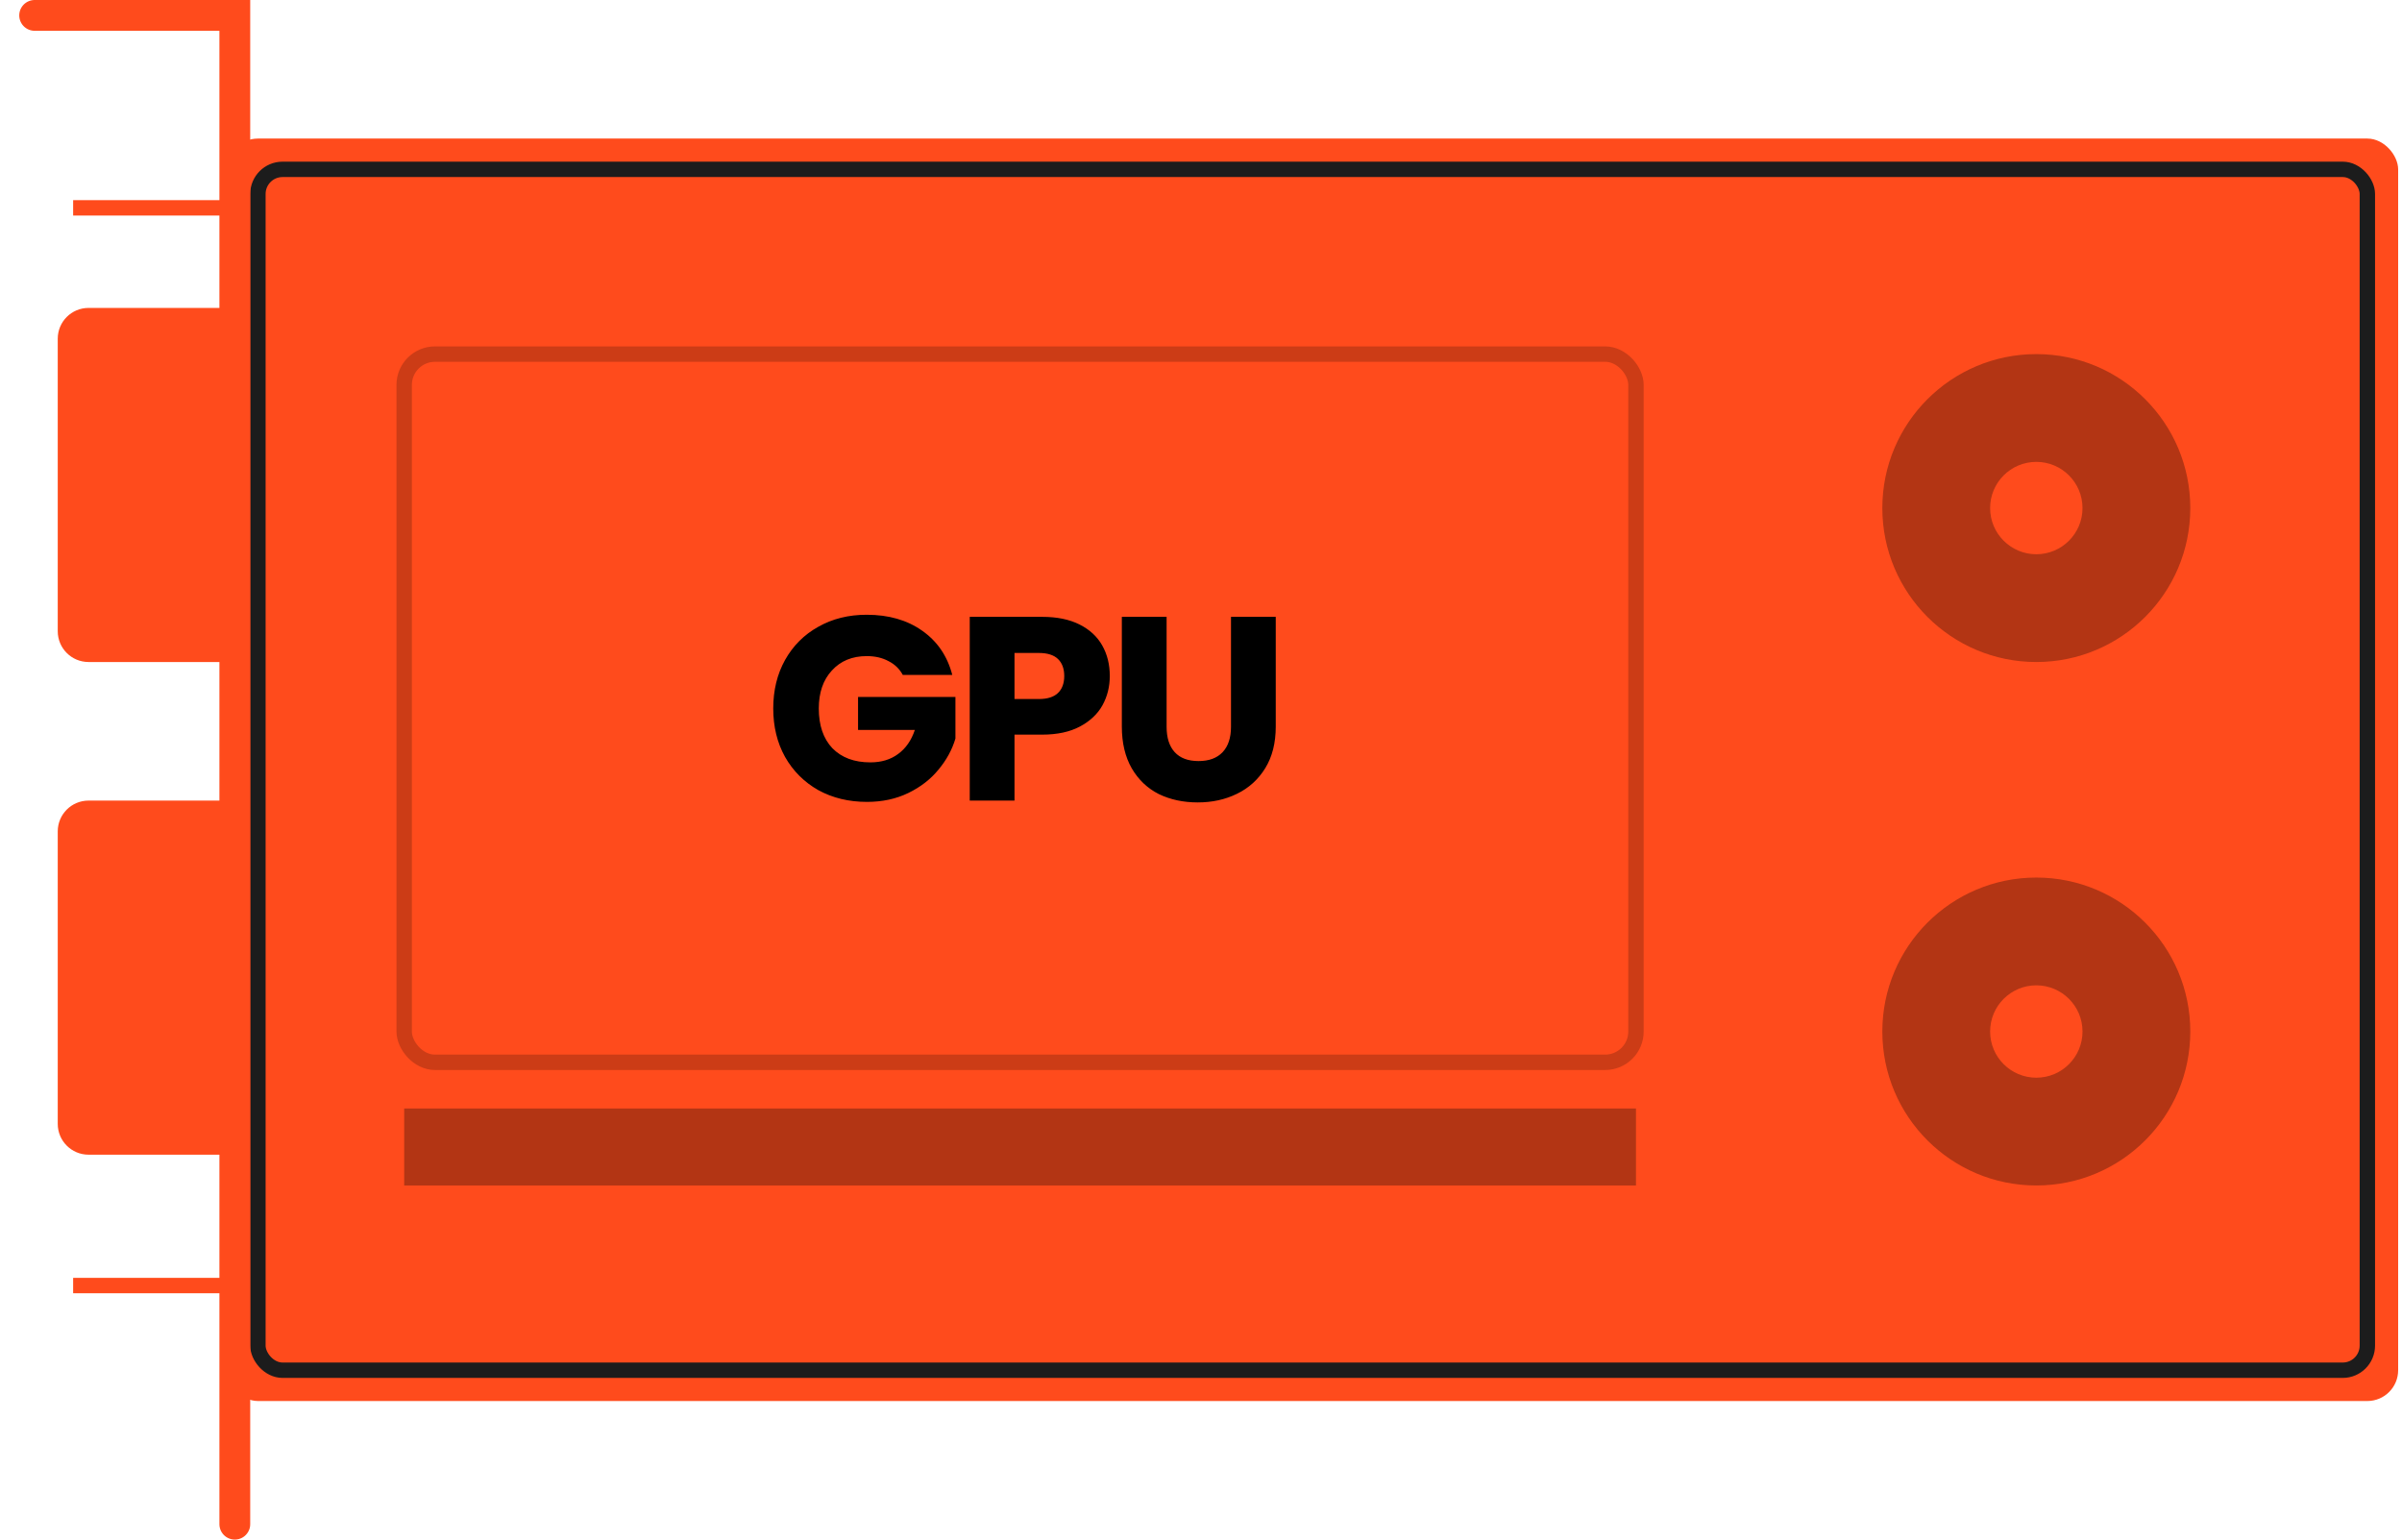 <svg width="156" height="100" viewBox="0 0 156 100" fill="none" xmlns="http://www.w3.org/2000/svg">
<rect x="14.75" y="9" width="141" height="82" rx="2" fill="#FF4B1C"/>
<rect x="16.75" y="11" width="137" height="78" rx="1.6" stroke="#1C1C1C" stroke-linejoin="round"/>
<rect x="26.25" y="23" width="80" height="46" rx="2" stroke="black" stroke-opacity="0.2" stroke-linejoin="round"/>
<path d="M2.25 1H15.25V99" stroke="#FF4B1C" stroke-width="2" stroke-linecap="round"/>
<rect x="26.25" y="72" width="80" height="5" fill="black" fill-opacity="0.3"/>
<path d="M58.634 43.84C58.419 43.443 58.107 43.143 57.699 42.939C57.302 42.724 56.832 42.616 56.288 42.616C55.347 42.616 54.594 42.928 54.027 43.551C53.46 44.163 53.177 44.985 53.177 46.016C53.177 47.115 53.472 47.977 54.061 48.6C54.662 49.212 55.483 49.518 56.526 49.518C57.24 49.518 57.841 49.337 58.328 48.974C58.827 48.611 59.189 48.09 59.416 47.41H55.727V45.268H62.051V47.971C61.836 48.696 61.467 49.371 60.946 49.994C60.436 50.617 59.784 51.122 58.991 51.507C58.198 51.892 57.302 52.085 56.305 52.085C55.126 52.085 54.072 51.83 53.143 51.32C52.225 50.799 51.505 50.079 50.984 49.161C50.474 48.243 50.219 47.195 50.219 46.016C50.219 44.837 50.474 43.789 50.984 42.871C51.505 41.942 52.225 41.222 53.143 40.712C54.061 40.191 55.109 39.93 56.288 39.93C57.716 39.93 58.917 40.276 59.892 40.967C60.878 41.658 61.53 42.616 61.847 43.84H58.634ZM72.076 43.908C72.076 44.599 71.918 45.234 71.6 45.812C71.283 46.379 70.796 46.838 70.138 47.189C69.481 47.54 68.665 47.716 67.69 47.716H65.888V52H62.981V40.066H67.69C68.642 40.066 69.447 40.23 70.104 40.559C70.762 40.888 71.255 41.341 71.583 41.919C71.912 42.497 72.076 43.16 72.076 43.908ZM67.469 45.404C68.025 45.404 68.438 45.274 68.71 45.013C68.982 44.752 69.118 44.384 69.118 43.908C69.118 43.432 68.982 43.064 68.71 42.803C68.438 42.542 68.025 42.412 67.469 42.412H65.888V45.404H67.469ZM75.766 40.066V47.206C75.766 47.92 75.941 48.47 76.293 48.855C76.644 49.24 77.16 49.433 77.84 49.433C78.52 49.433 79.041 49.24 79.404 48.855C79.766 48.47 79.948 47.92 79.948 47.206V40.066H82.855V47.189C82.855 48.254 82.628 49.155 82.175 49.892C81.721 50.629 81.109 51.184 80.339 51.558C79.579 51.932 78.729 52.119 77.789 52.119C76.848 52.119 76.004 51.938 75.256 51.575C74.519 51.201 73.935 50.646 73.505 49.909C73.074 49.161 72.859 48.254 72.859 47.189V40.066H75.766Z" fill="black"/>
<path d="M4.25 22C4.25 21.172 4.922 20.5 5.75 20.5H15.25V42.5H5.75C4.922 42.5 4.25 41.828 4.25 41V22Z" fill="#FF4B1C" stroke="#FF4B1C"/>
<path d="M4.25 54C4.25 53.172 4.922 52.5 5.75 52.5H15.25V74.5H5.75C4.922 74.5 4.25 73.828 4.25 73V54Z" fill="#FF4B1C" stroke="#FF4B1C"/>
<g clip-path="url(#clip0_525_3083)">
<circle cx="132.25" cy="33" r="10" fill="black" fill-opacity="0.3"/>
<circle cx="132.25" cy="33" r="3" fill="#FF4B1C"/>
</g>
<g clip-path="url(#clip1_525_3083)">
<circle cx="132.25" cy="67" r="10" fill="black" fill-opacity="0.3"/>
<circle cx="132.25" cy="67" r="3" fill="#FF4B1C"/>
</g>
<path d="M14.75 13.5H4.75" stroke="#FF4B1C"/>
<path d="M14.75 83.5H4.75" stroke="#FF4B1C"/>
<defs>
<clipPath id="clip0_525_3083">
<rect width="20" height="20" fill="white" transform="translate(122.25 23)"/>
</clipPath>
<clipPath id="clip1_525_3083">
<rect width="20" height="20" fill="white" transform="translate(122.25 57)"/>
</clipPath>
</defs>
</svg>
